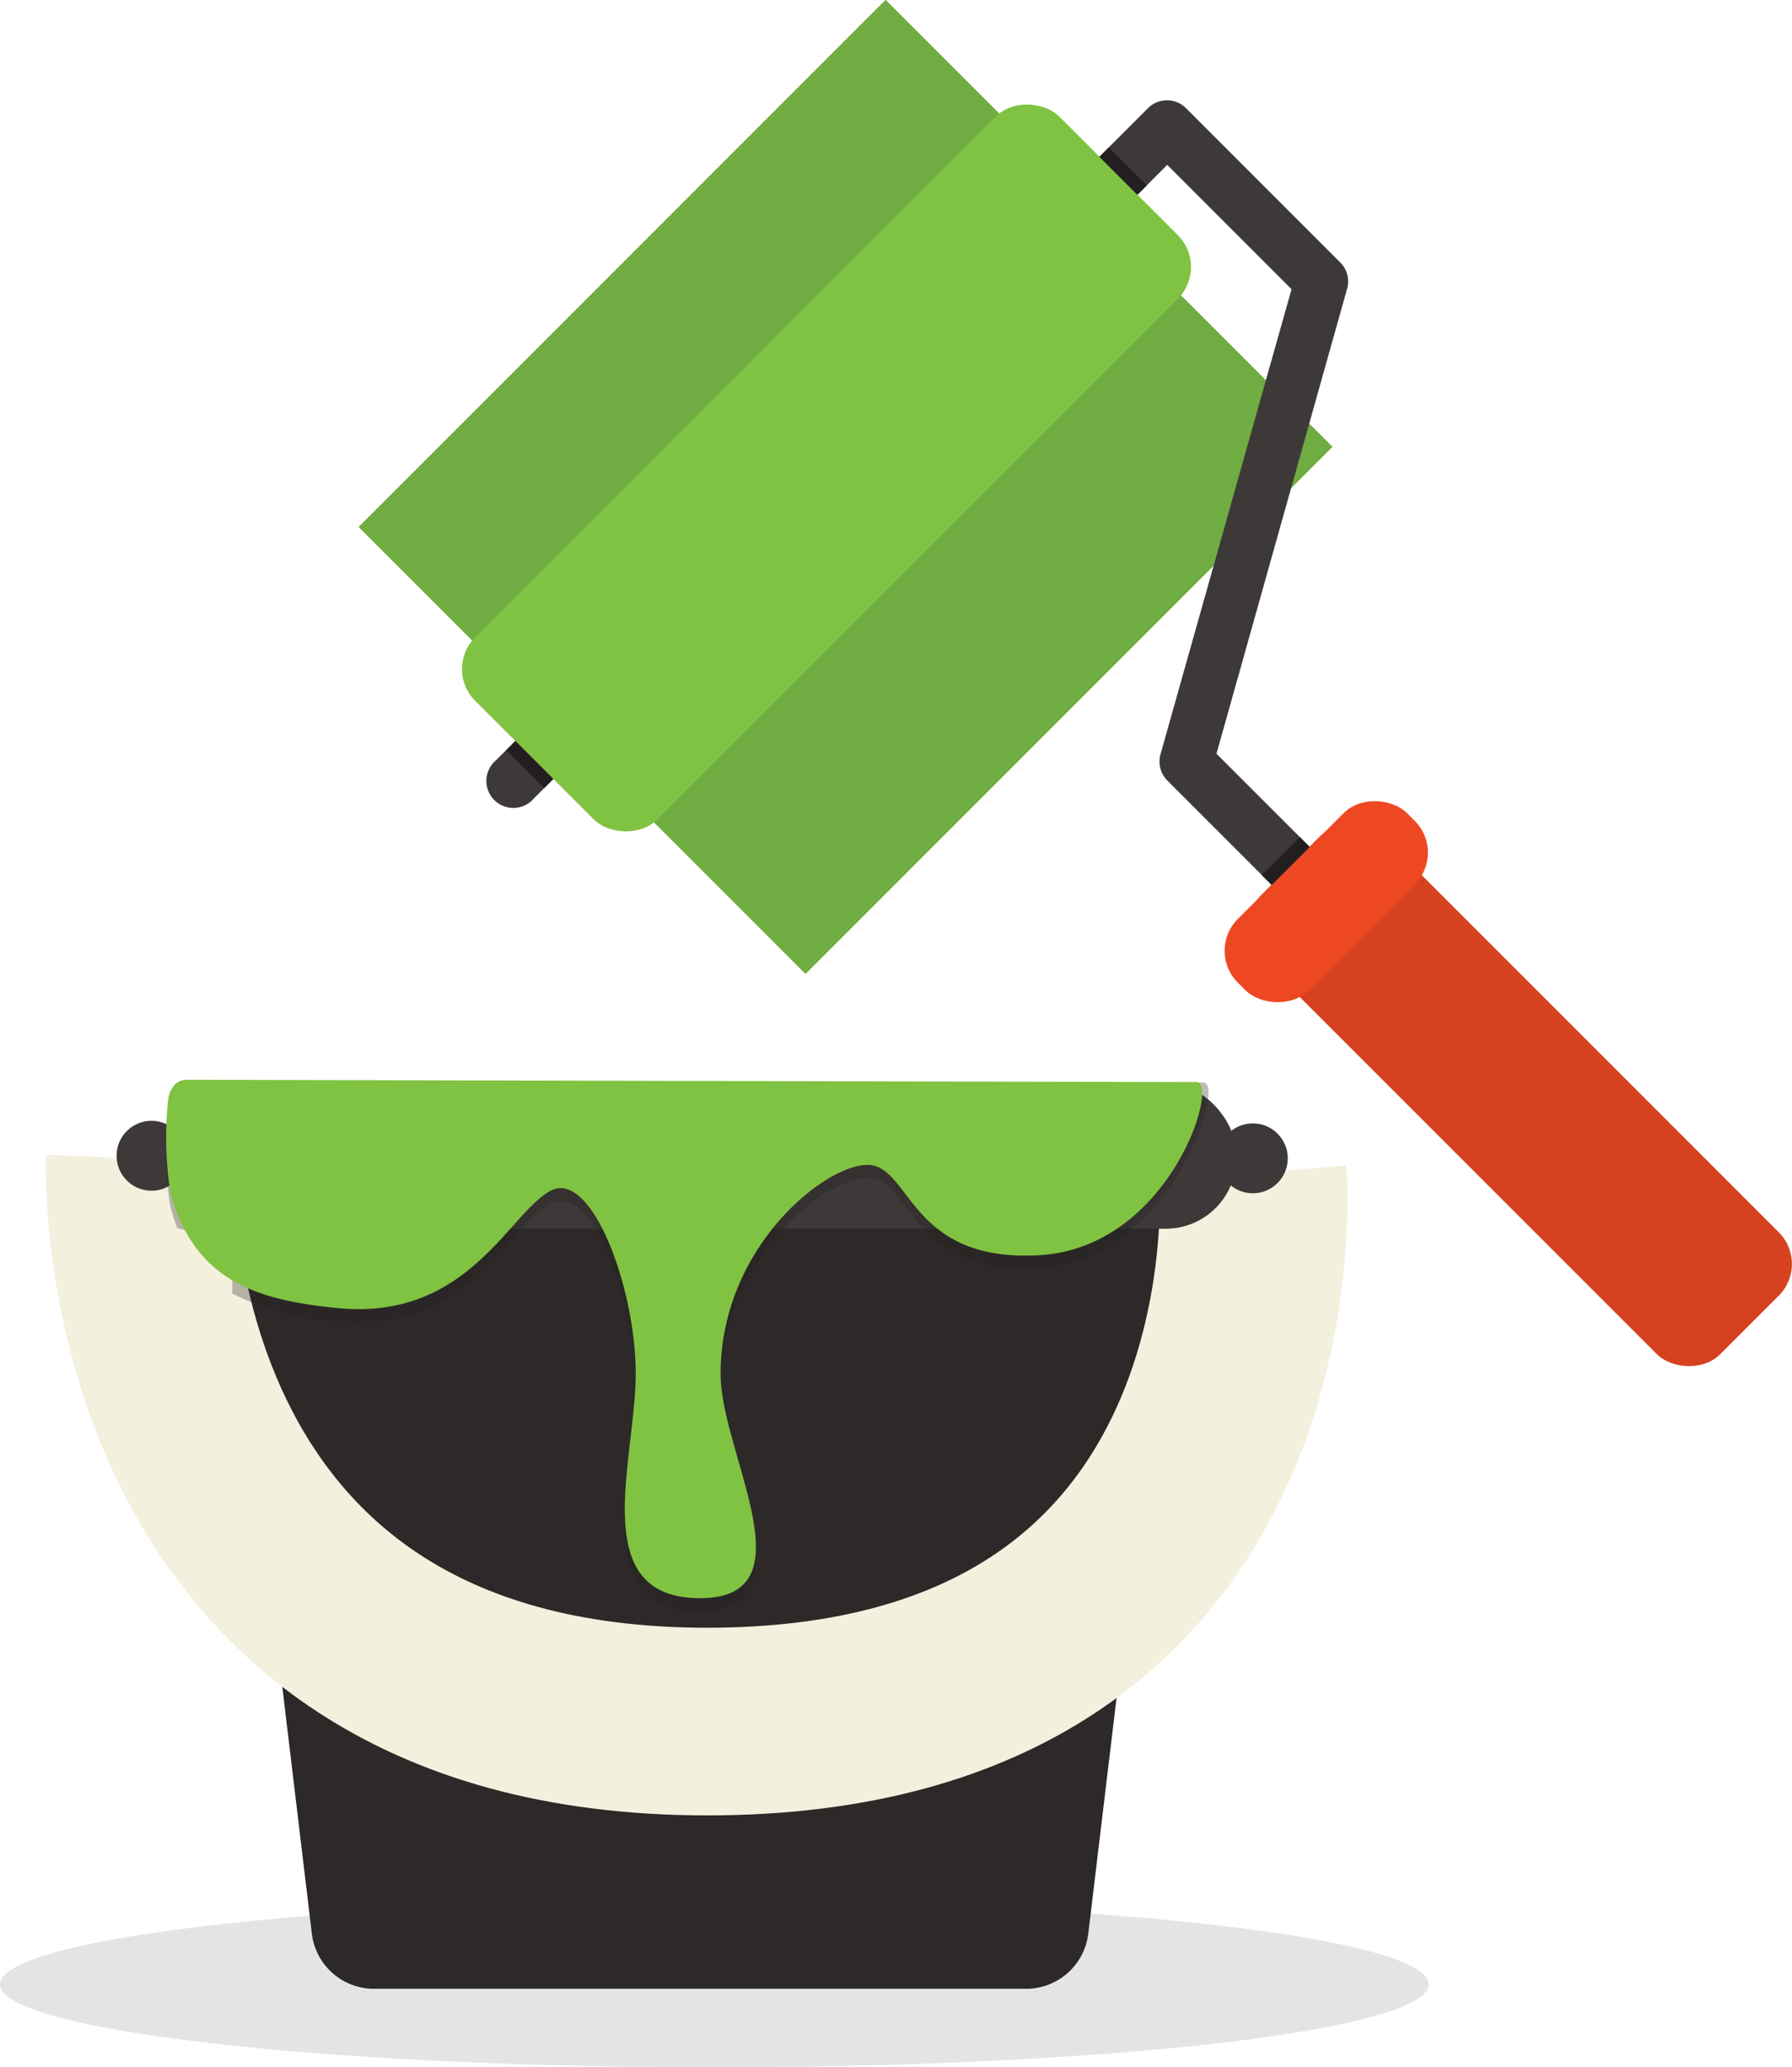 <svg id="Camada_1" data-name="Camada 1" xmlns="http://www.w3.org/2000/svg" viewBox="0 0 76.41 88.13"><defs><style>.cls-1{fill:#e3e4e5;}.cls-2{fill:#6fac41;}.cls-3{fill:#d64220;}.cls-4{fill:#3d3938;}.cls-5{fill:#ee4823;}.cls-6{fill:#80c241;}.cls-10,.cls-7{fill:#231f20;}.cls-8{fill:#2d2929;}.cls-9{fill:none;stroke:#f3f0de;stroke-miterlimit:10;stroke-width:8px;}.cls-10{opacity:0.3;}</style></defs><title>reforma-bem-feita-simbolo</title><ellipse class="cls-1" cx="30.46" cy="84.59" rx="30.46" ry="3.54"/><rect class="cls-2" x="21.91" y="9.16" width="31.78" height="26.95" transform="translate(-6.68 31.48) rotate(-45)"/><rect class="cls-3" x="62.89" y="34.73" width="7.35" height="27.68" rx="1.91" ry="1.91" transform="translate(-16.6 59.42) rotate(-45)"/><path class="cls-4" d="M58.89,40.89a1.15,1.15,0,0,1-1.62,0l-5.74-5.74A1.15,1.15,0,0,1,51.24,34L56.82,14.2l-5.3-5.3-27,27a1.15,1.15,0,1,1-1.62-1.62l27.8-27.8a1.15,1.15,0,0,1,1.62,0l6.58,6.58a1.14,1.14,0,0,1,.29,1.12L53.62,34l5.26,5.26A1.15,1.15,0,0,1,58.89,40.89Z" transform="translate(-1.75 -1.87)"/><rect class="cls-5" x="53.19" y="38.16" width="10.21" height="4.29" rx="1.91" ry="1.91" transform="translate(-13.17 51.16) rotate(-45)"/><rect class="cls-6" x="19.38" y="16.34" width="35.22" height="10.98" rx="1.91" ry="1.91" transform="translate(-6.35 30.67) rotate(-45)"/><rect class="cls-7" x="49.36" y="8.03" width="0.56" height="2.29" transform="translate(6.3 35.91) rotate(-45)"/><rect class="cls-7" x="24.06" y="33.33" width="0.56" height="2.29" transform="translate(-19 25.43) rotate(-45)"/><rect class="cls-7" x="55.43" y="38.28" width="2.29" height="0.59" transform="translate(-12.46 49.43) rotate(-45)"/><path class="cls-8" d="M11.42,54l3.63,30.33a2.67,2.67,0,0,0,2.75,2.32H45.4a2.67,2.67,0,0,0,2.75-2.32L51.79,54Z" transform="translate(-1.75 -1.87)"/><path class="cls-9" d="M7.71,51.26s-1,24,24.19,24S55.17,51.88,55.17,51.88" transform="translate(-1.75 -1.87)"/><rect class="cls-4" x="7.17" y="46.17" width="45.54" height="6.21" rx="3" ry="3"/><circle class="cls-4" cx="53.42" cy="49.38" r="1.49"/><circle class="cls-4" cx="6.46" cy="49.27" r="1.49"/><path class="cls-10" d="M8.92,49.33A15.6,15.6,0,0,0,9,53.22a7.32,7.32,0,0,0,.31,1c.83.35,1.95-.38,2.29,0s.05,1.25.05,2.79a10.88,10.88,0,0,0,4.57,1.18c5.48.5,7.2-4,9-5s3.77,4.43,3.64,8.15-2,9.21,2.74,9.21,1-6,.88-9.38c-.11-5.43,4.36-9.07,6.24-9.09s1.76,4.17,7.34,3.85,8-7.91,7-7.91-36.75.33-43.4.44C9,48.5,8.92,49.33,8.92,49.33Z" transform="translate(-1.75 -1.87)"/><path class="cls-6" d="M8.92,48.75A15.6,15.6,0,0,0,9,52.64c1,3.81,3.65,4.66,7.21,5,5.48.5,7.2-4,9-5s3.77,4.43,3.64,8.15S26.89,70,31.6,70s1-6,.88-9.38c-.11-5.43,4.36-9.07,6.24-9.09s1.76,4.17,7.34,3.85S53.77,48,52.77,48L9.7,47.9C9,47.92,8.92,48.75,8.92,48.75Z" transform="translate(-1.75 -1.87)"/></svg>